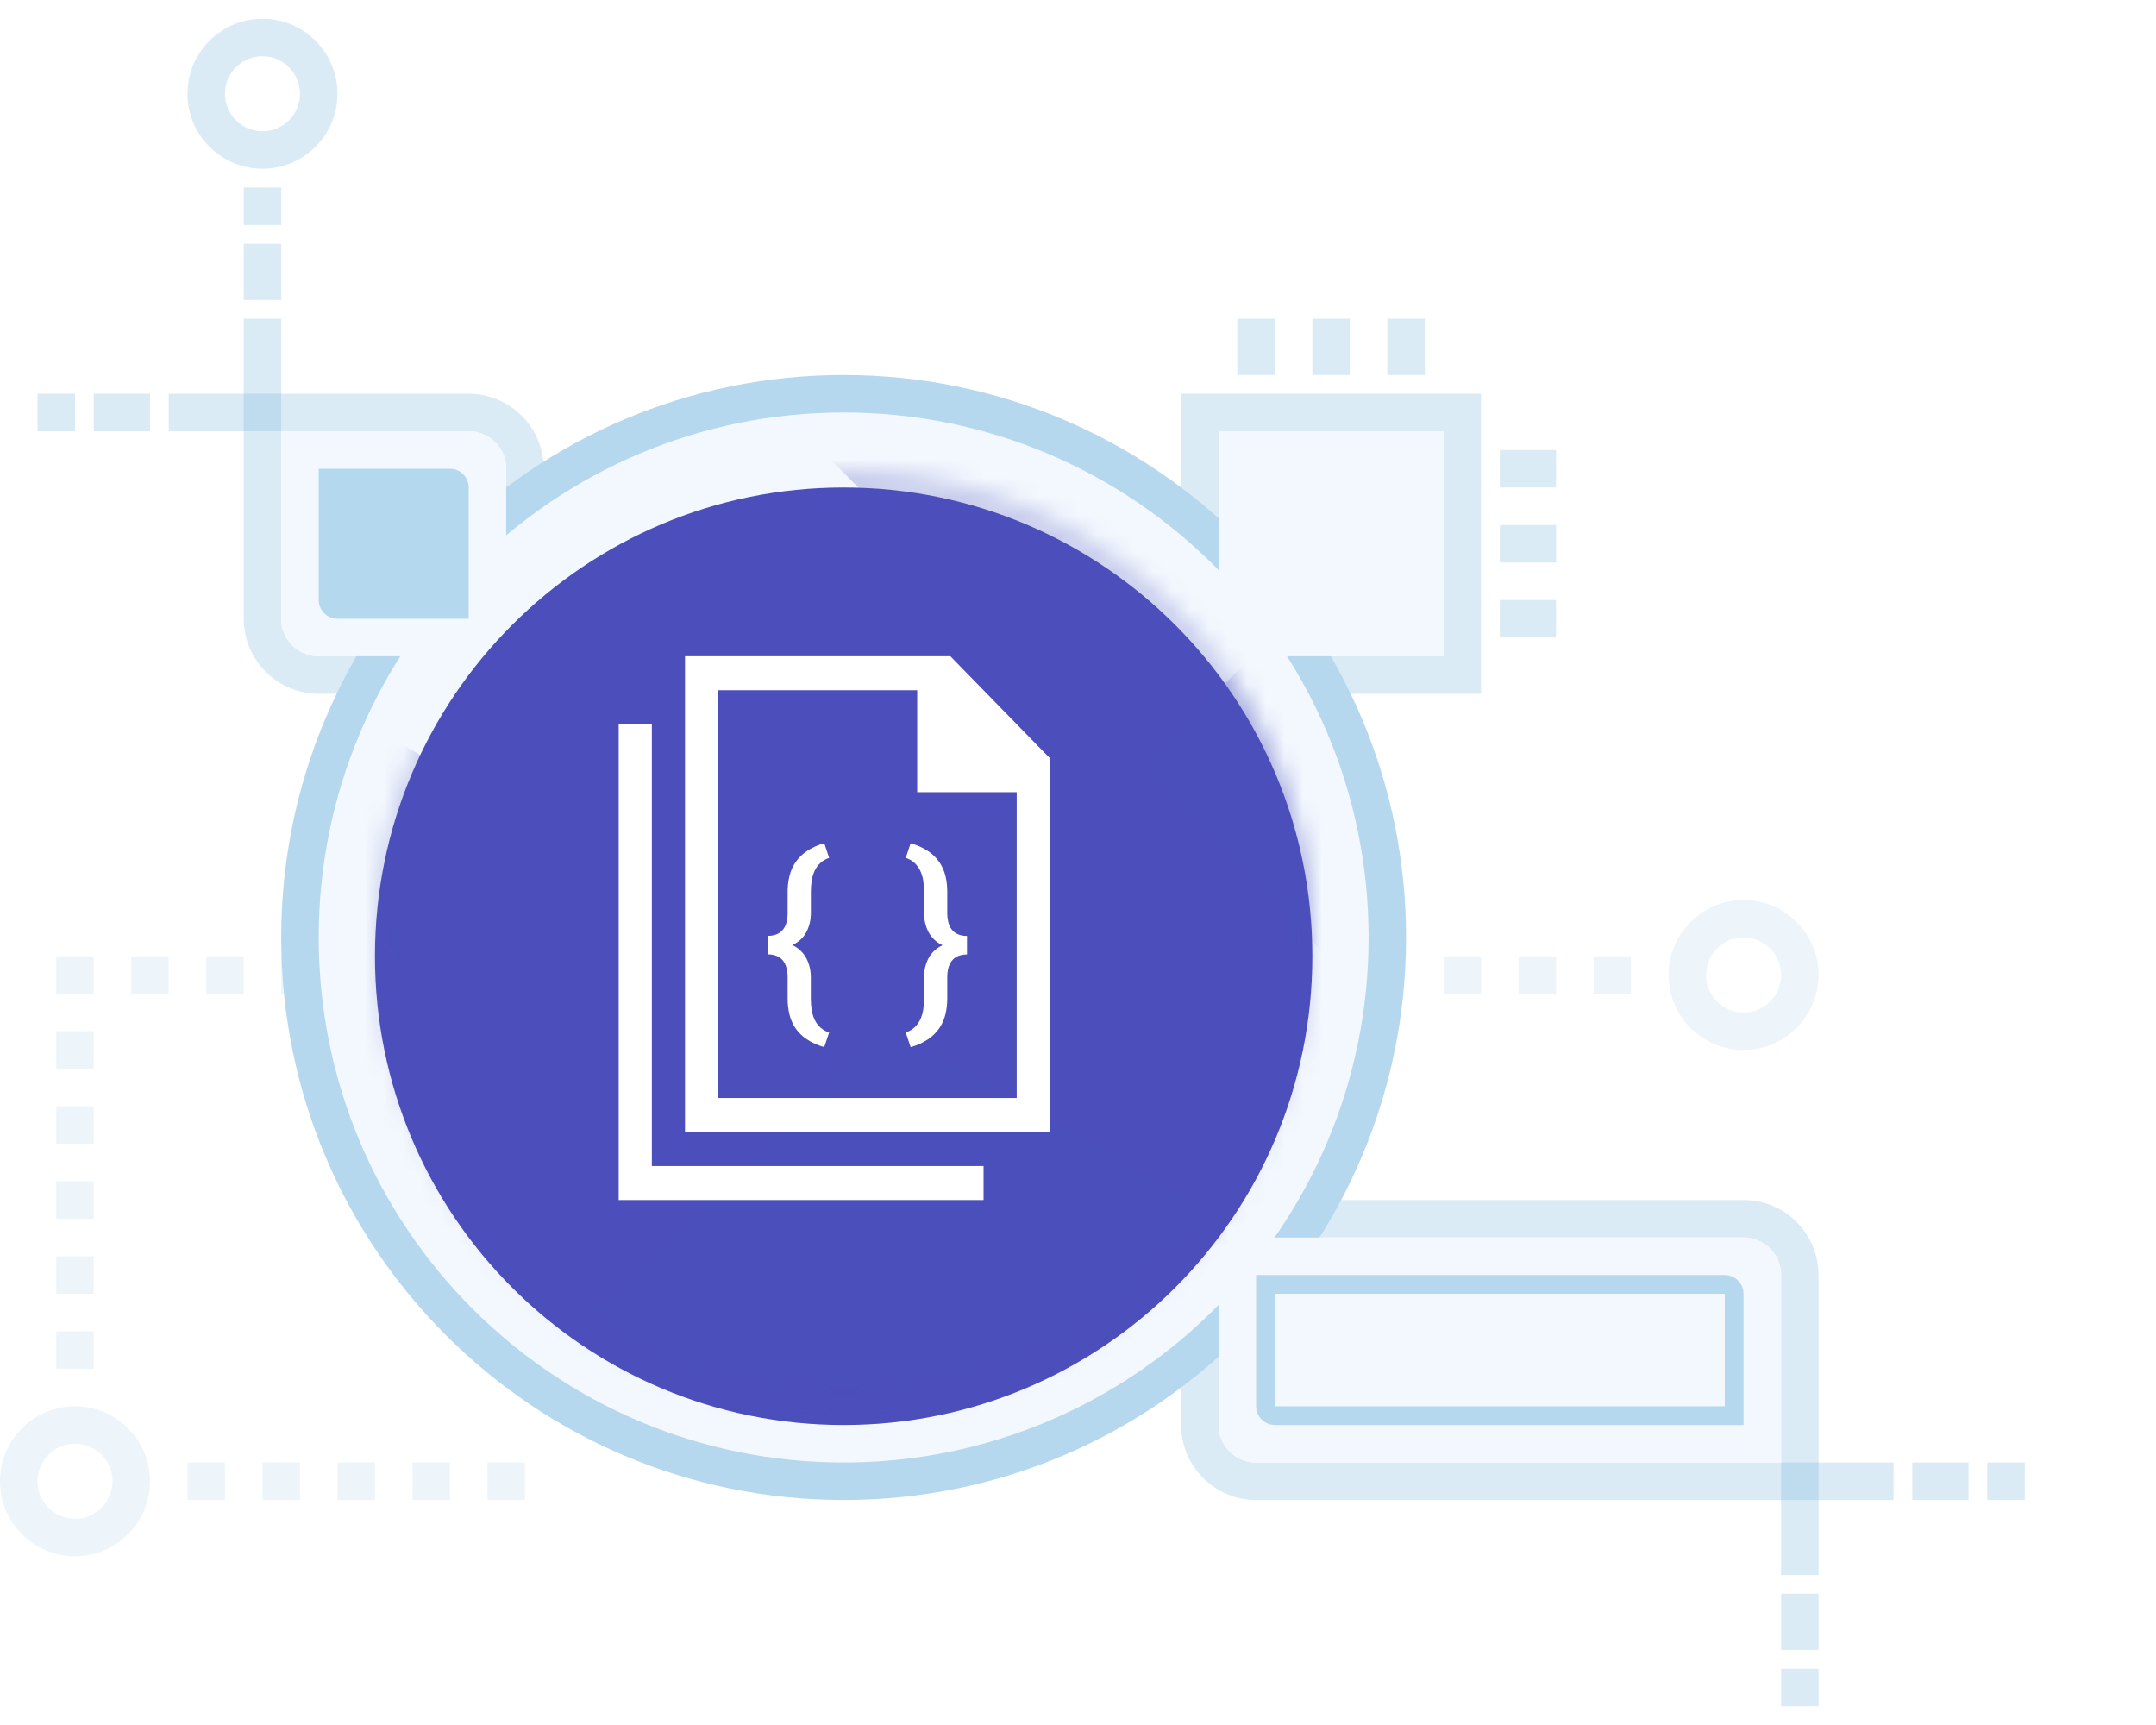 <svg width="115" height="92" viewBox="0 0 115 92" fill="none" xmlns="http://www.w3.org/2000/svg">
<g opacity="0.5">
<path opacity="0.5" d="M15 22H14V23V33C14 34.657 15.343 36 17 36H27H28V35V25C28 23.343 26.657 22 25 22H15Z" stroke="#6EB0DA" stroke-width="2"/>
<path opacity="0.5" d="M78 22H64V36H78V22Z" stroke="#6EB0DA" stroke-width="2"/>
<path opacity="0.5" d="M65 65H64V66V76C64 77.657 65.343 79 67 79H95H96V78V68C96 66.343 94.657 65 93 65H65Z" stroke="#6EB0DA" stroke-width="2"/>
<path opacity="0.5" d="M14 8C15.657 8 17 6.657 17 5C17 3.343 15.657 2 14 2C12.343 2 11 3.343 11 5C11 6.657 12.343 8 14 8Z" stroke="#6EB0DA" stroke-width="2"/>
<g opacity="0.5">
<path opacity="0.5" d="M4 82C5.657 82 7 80.657 7 79C7 77.343 5.657 76 4 76C2.343 76 1 77.343 1 79C1 80.657 2.343 82 4 82Z" stroke="#6EB0DA" stroke-width="2"/>
<path opacity="0.5" d="M12 78H10V80H12V78Z" fill="#6EB0DA"/>
<path opacity="0.5" d="M16 78H14V80H16V78Z" fill="#6EB0DA"/>
<path opacity="0.5" d="M20 78H18V80H20V78Z" fill="#6EB0DA"/>
<path opacity="0.5" d="M24 78H22V80H24V78Z" fill="#6EB0DA"/>
<path opacity="0.5" d="M28 78H26V80H28V78Z" fill="#6EB0DA"/>
</g>
<path opacity="0.5" d="M15 17H13V23H15V17Z" fill="#6EB0DA"/>
<path opacity="0.5" d="M97 78H95V84H97V78Z" fill="#6EB0DA"/>
<path opacity="0.5" d="M15 13H13V16H15V13Z" fill="#6EB0DA"/>
<path opacity="0.5" d="M68 17H66V20H68V17Z" fill="#6EB0DA"/>
<path opacity="0.5" d="M83 32H80V34H83V32Z" fill="#6EB0DA"/>
<path opacity="0.5" d="M83 28H80V30H83V28Z" fill="#6EB0DA"/>
<path opacity="0.5" d="M83 24H80V26H83V24Z" fill="#6EB0DA"/>
<path opacity="0.5" d="M72 17H70V20H72V17Z" fill="#6EB0DA"/>
<path opacity="0.5" d="M76 17H74V20H76V17Z" fill="#6EB0DA"/>
<path opacity="0.5" d="M97 85H95V88H97V85Z" fill="#6EB0DA"/>
<path opacity="0.5" d="M4 21H2V23H4V21Z" fill="#6EB0DA"/>
<g opacity="0.5">
<path opacity="0.5" d="M93 55C94.657 55 96 53.657 96 52C96 50.343 94.657 49 93 49C91.343 49 90 50.343 90 52C90 53.657 91.343 55 93 55Z" stroke="#6EB0DA" stroke-width="2"/>
<path opacity="0.5" d="M87 51H85V53H87V51Z" fill="#6EB0DA"/>
<path opacity="0.5" d="M13 51H11V53H13V51Z" fill="#6EB0DA"/>
<path opacity="0.5" d="M17 51H15V53H17V51Z" fill="#6EB0DA"/>
<path opacity="0.5" d="M83 51H81V53H83V51Z" fill="#6EB0DA"/>
<path opacity="0.5" d="M9 51H7V53H9V51Z" fill="#6EB0DA"/>
<path opacity="0.5" d="M79 51H77V53H79V51Z" fill="#6EB0DA"/>
<path opacity="0.5" d="M5 51H3V53H5V51Z" fill="#6EB0DA"/>
<path opacity="0.5" d="M5 55H3V57H5V55Z" fill="#6EB0DA"/>
<path opacity="0.5" d="M5 59H3V61H5V59Z" fill="#6EB0DA"/>
<path opacity="0.5" d="M5 63H3V65H5V63Z" fill="#6EB0DA"/>
<path opacity="0.5" d="M5 67H3V69H5V67Z" fill="#6EB0DA"/>
<path opacity="0.5" d="M5 71H3V73H5V71Z" fill="#6EB0DA"/>
</g>
<path opacity="0.5" d="M108 78H106V80H108V78Z" fill="#6EB0DA"/>
<path opacity="0.5" d="M8 21H5V23H8V21Z" fill="#6EB0DA"/>
<path opacity="0.5" d="M105 78H102V80H105V78Z" fill="#6EB0DA"/>
<path opacity="0.5" d="M15 10H13V12H15V10Z" fill="#6EB0DA"/>
<path opacity="0.5" d="M97 89H95V91H97V89Z" fill="#6EB0DA"/>
<path opacity="0.5" d="M15 21H9V23H15V21Z" fill="#6EB0DA"/>
<path opacity="0.5" d="M101 78H95V80H101V78Z" fill="#6EB0DA"/>
</g>
<path d="M45 79C61.016 79 74 66.016 74 50C74 33.984 61.016 21 45 21C28.984 21 16 33.984 16 50C16 66.016 28.984 79 45 79Z" fill="#F3F8FE" stroke="#B6D8EF" stroke-width="2"/>
<path d="M77 23H65V35H77V23Z" fill="#F3F8FE"/>
<path d="M65 66H93C94.105 66 95 66.895 95 68V78H67C65.895 78 65 77.105 65 76V66Z" fill="#F3F8FE"/>
<path d="M67.5 68.5H92C92.276 68.5 92.5 68.724 92.5 69V75.5H68C67.724 75.5 67.5 75.276 67.5 75V68.5Z" stroke="#B6D8EF"/>
<path fill-rule="evenodd" clip-rule="evenodd" d="M15 23H25C26.105 23 27 23.895 27 25V30.415L24.039 34.227C23.66 34.715 23.077 35 22.46 35H17C15.895 35 15 34.105 15 33V23Z" fill="#F3F8FE"/>
<path d="M17 25H24C24.552 25 25 25.448 25 26V33H18C17.448 33 17 32.552 17 32V25Z" fill="#B4D8EE"/>
<g filter="url(#filter0_i_2_120)">
<path d="M45 75C58.807 75 70 63.807 70 50C70 36.193 58.807 25 45 25C31.193 25 20 36.193 20 50C20 63.807 31.193 75 45 75Z" fill="#4B4EBB"/>
</g>
<mask id="mask0_2_120" style="mask-type:alpha" maskUnits="userSpaceOnUse" x="20" y="25" width="50" height="50">
<path d="M45 75C58.807 75 70 63.807 70 50C70 36.193 58.807 25 45 25C31.193 25 20 36.193 20 50C20 63.807 31.193 75 45 75Z" fill="white"/>
</mask>
<g mask="url(#mask0_2_120)">
<g style="mix-blend-mode:multiply" opacity="0.501">
<g style="mix-blend-mode:multiply" opacity="0.501">
<path d="M72.213 69.01L16.787 37.01L1.787 62.99L57.213 94.99L72.213 69.01Z" fill="#4B4EBB"/>
</g>
</g>
<g style="mix-blend-mode:multiply" opacity="0.501">
<g style="mix-blend-mode:multiply" opacity="0.501">
<path d="M98.234 36.021L52.979 -9.234L31.766 11.979L77.021 57.234L98.234 36.021Z" fill="#4B4EBB"/>
</g>
</g>
<g style="mix-blend-mode:multiply" opacity="0.501">
<g style="mix-blend-mode:multiply" opacity="0.501">
<path d="M26.766 75.021L72.021 29.766L93.234 50.979L47.979 96.234L26.766 75.021Z" fill="#4B4EBB"/>
</g>
</g>
</g>
<path d="M52.462 62.188V64H33V38.625H34.769V62.188H52.462ZM56 40.438V60.375H36.538V35H50.692L56 40.438ZM54.231 42.25H48.923V36.812H38.308V58.562H54.231V42.25ZM43.967 44.972C43.635 45.061 43.319 45.203 43.031 45.394C42.795 45.552 42.591 45.755 42.429 45.991C42.28 46.214 42.171 46.462 42.109 46.725C42.044 46.998 42.011 47.279 42.012 47.561V48.69C42.014 48.859 41.994 49.028 41.952 49.192C41.917 49.333 41.854 49.464 41.765 49.578C41.678 49.687 41.565 49.773 41.437 49.826C41.285 49.886 41.123 49.916 40.96 49.912V50.901C41.123 50.897 41.285 50.926 41.437 50.987C41.565 51.04 41.678 51.125 41.765 51.234C41.854 51.349 41.917 51.482 41.952 51.623C41.994 51.79 42.014 51.961 42.012 52.133V53.261C42.011 53.543 42.043 53.824 42.107 54.098C42.169 54.361 42.278 54.609 42.427 54.832C42.589 55.067 42.793 55.269 43.029 55.426C43.318 55.615 43.633 55.756 43.965 55.845L44.225 55.068C44.052 55.013 43.892 54.921 43.756 54.798C43.632 54.682 43.529 54.542 43.455 54.387C43.377 54.222 43.323 54.046 43.295 53.865C43.264 53.665 43.248 53.464 43.249 53.261V52.134C43.254 51.779 43.173 51.427 43.013 51.112C42.846 50.799 42.582 50.551 42.264 50.406C42.607 50.24 42.857 50.006 43.014 49.706C43.175 49.393 43.256 49.043 43.251 48.69V47.561C43.25 47.359 43.265 47.157 43.297 46.958C43.325 46.777 43.379 46.601 43.457 46.436C43.531 46.28 43.633 46.141 43.758 46.025C43.894 45.901 44.054 45.809 44.227 45.755L43.967 44.972ZM48.572 55.847C48.904 55.758 49.219 55.615 49.508 55.425C49.743 55.266 49.947 55.063 50.11 54.827C50.259 54.605 50.367 54.356 50.43 54.094C50.495 53.82 50.527 53.539 50.526 53.257V52.129C50.525 51.96 50.545 51.791 50.586 51.626C50.621 51.486 50.685 51.354 50.773 51.24C50.861 51.131 50.974 51.046 51.101 50.992C51.253 50.932 51.416 50.903 51.579 50.906V49.917C51.416 49.921 51.253 49.892 51.101 49.831C50.974 49.778 50.861 49.693 50.773 49.584C50.684 49.469 50.621 49.337 50.586 49.195C50.545 49.028 50.525 48.857 50.526 48.685V47.556C50.528 47.274 50.496 46.993 50.431 46.719C50.368 46.458 50.259 46.21 50.11 45.988C49.948 45.752 49.744 45.55 49.508 45.394C49.219 45.205 48.903 45.063 48.572 44.974L48.312 45.752C48.485 45.806 48.645 45.898 48.78 46.021C48.905 46.138 49.008 46.277 49.082 46.432C49.16 46.598 49.214 46.774 49.242 46.955C49.273 47.154 49.289 47.356 49.288 47.558V48.686C49.283 49.041 49.364 49.391 49.524 49.706C49.691 50.019 49.956 50.267 50.275 50.411C49.932 50.578 49.681 50.811 49.524 51.111C49.363 51.426 49.282 51.776 49.288 52.131V53.259C49.289 53.461 49.273 53.663 49.242 53.862C49.214 54.043 49.16 54.219 49.082 54.384C49.008 54.539 48.905 54.679 48.78 54.795C48.645 54.918 48.485 55.01 48.312 55.065L48.572 55.847Z" fill="white"/>
<defs>
<filter id="filter0_i_2_120" x="20" y="25" width="50" height="51" filterUnits="userSpaceOnUse" color-interpolation-filters="sRGB">
<feFlood flood-opacity="0" result="BackgroundImageFix"/>
<feBlend mode="normal" in="SourceGraphic" in2="BackgroundImageFix" result="shape"/>
<feColorMatrix in="SourceAlpha" type="matrix" values="0 0 0 0 0 0 0 0 0 0 0 0 0 0 0 0 0 0 127 0" result="hardAlpha"/>
<feOffset dy="1"/>
<feGaussianBlur stdDeviation="1.5"/>
<feComposite in2="hardAlpha" operator="arithmetic" k2="-1" k3="1"/>
<feColorMatrix type="matrix" values="0 0 0 0 0.294 0 0 0 0 0.306 0 0 0 0 0.733 0 0 0 1 0"/>
<feBlend mode="normal" in2="shape" result="effect1_innerShadow_2_120"/>
</filter>
</defs>
</svg>

